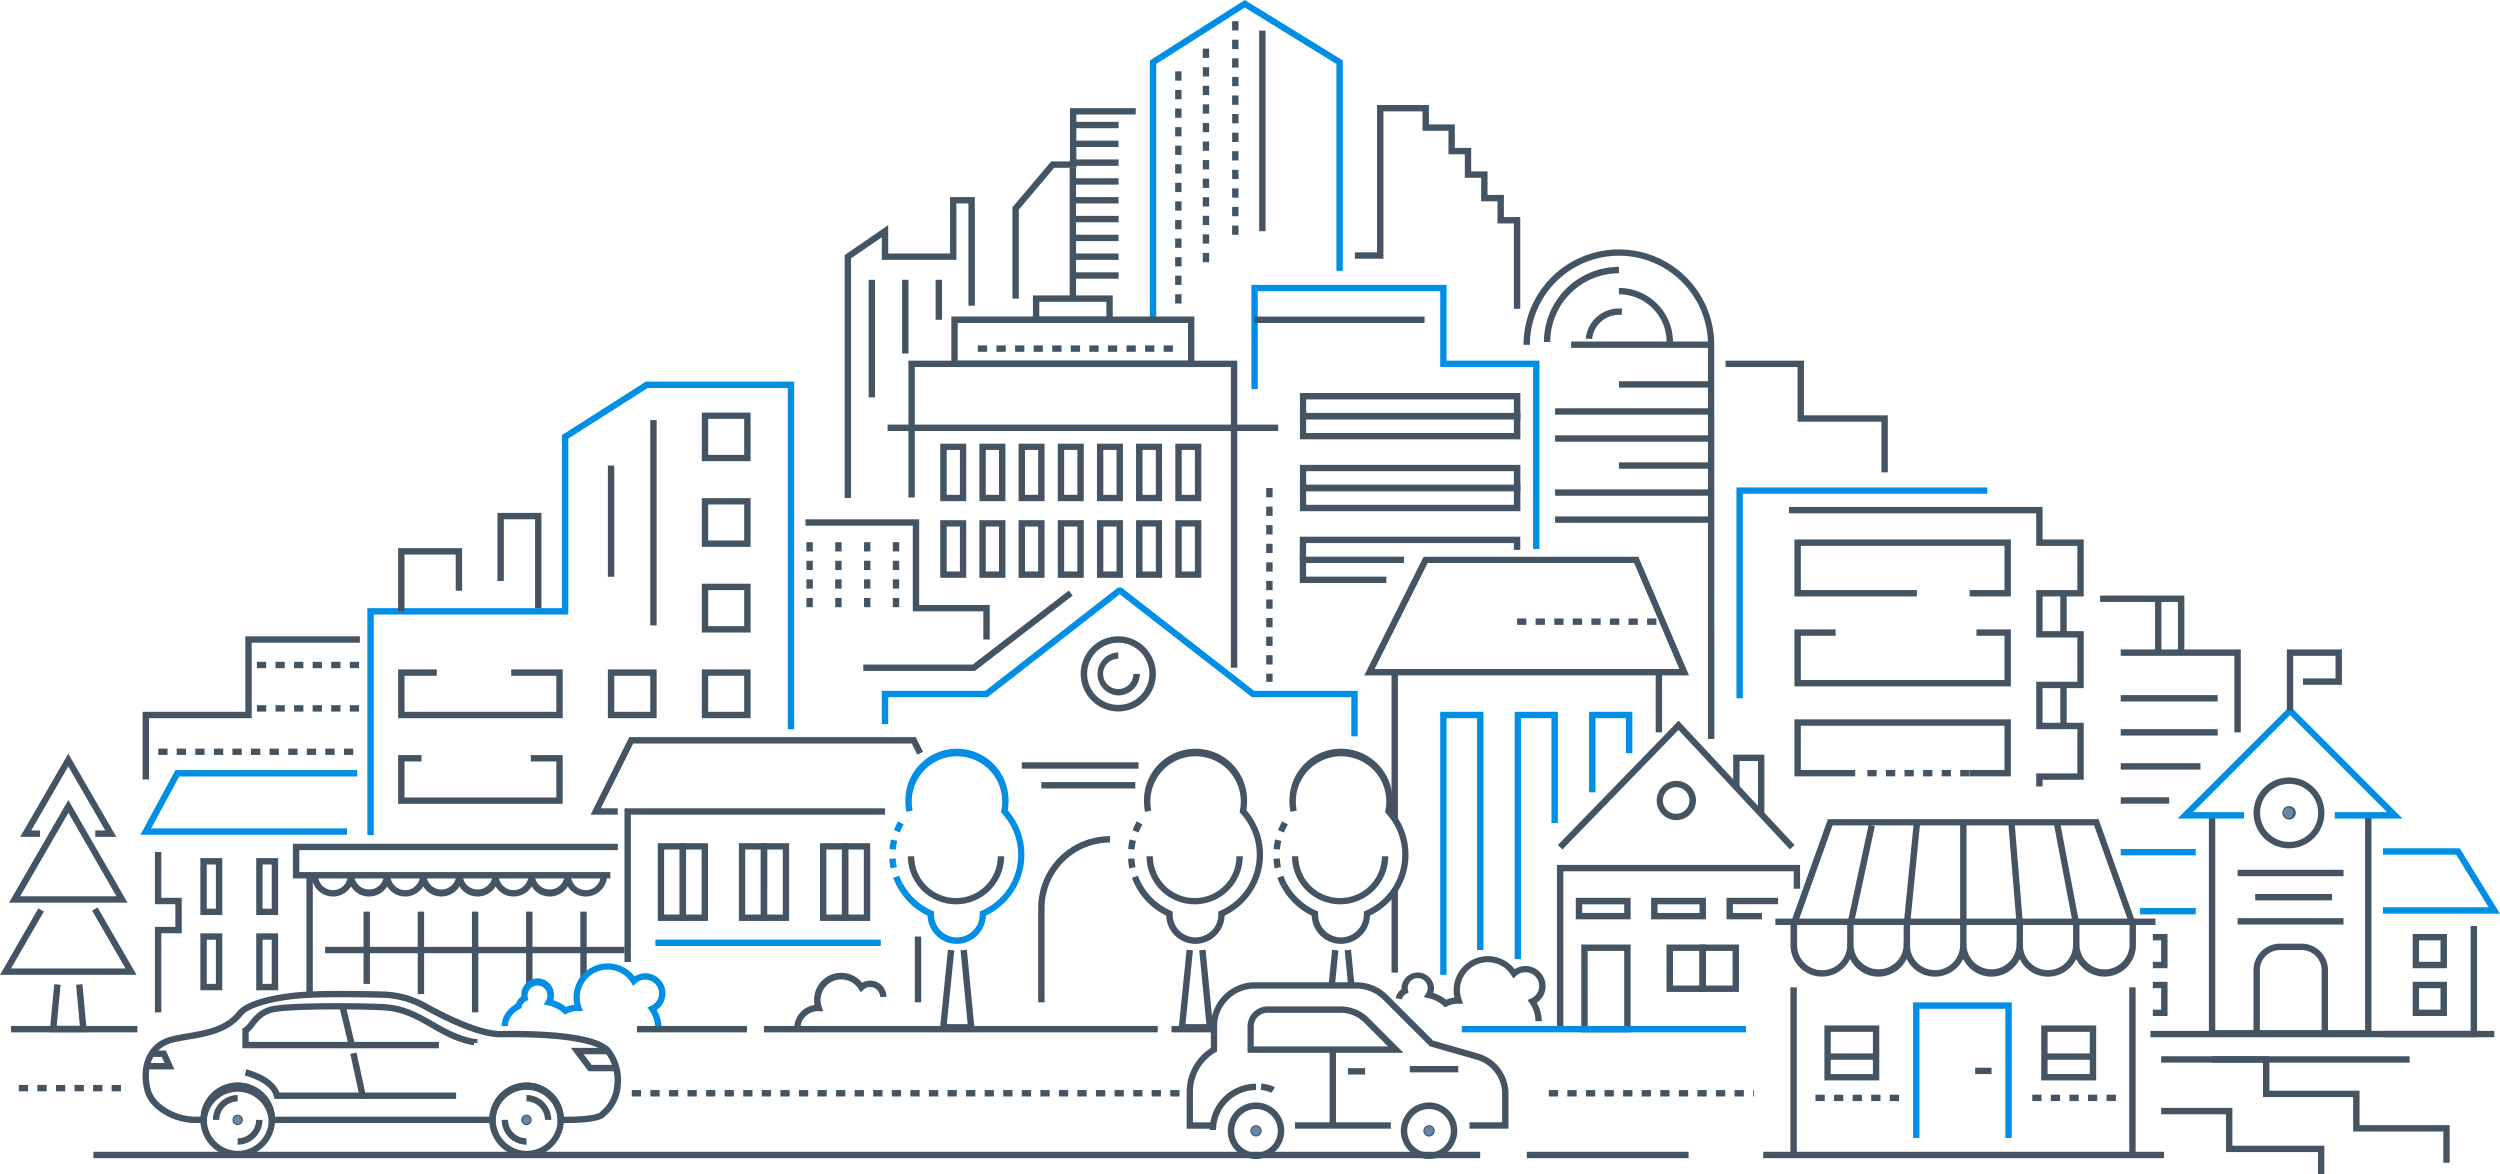 <svg xmlns="http://www.w3.org/2000/svg" viewBox="0 0 884.65 415.42"><defs><style>.cls-1{fill:#008fe5;}.cls-2{fill:#445462;}.cls-3{fill:#6786ac;}</style></defs><title>Asset 1</title><g id="Layer_2" data-name="Layer 2"><g id="Layer_1-2" data-name="Layer 1"><polygon class="cls-1" points="409.15 113.16 406.89 113.16 406.89 21.39 440.46 0 475.16 21.38 475.16 95.82 472.9 95.82 472.9 22.64 440.49 2.67 409.15 22.63 409.15 113.16"/><path class="cls-2" d="M84.11,409.48a13.21,13.21,0,1,1,13.21-13.21A13.22,13.22,0,0,1,84.11,409.48Zm0-24.15a10.95,10.95,0,1,0,11,10.94A11,11,0,0,0,84.11,385.33Z"/><path class="cls-2" d="M186.32,409.48a13.21,13.21,0,1,1,13.21-13.21A13.22,13.22,0,0,1,186.32,409.48Zm0-24.15a10.95,10.95,0,1,0,11,10.94A11,11,0,0,0,186.32,385.33Z"/><path class="cls-2" d="M77.59,396.27H75.33a8.79,8.79,0,0,1,8.78-8.78v2.26A6.53,6.53,0,0,0,77.59,396.27Z"/><path class="cls-2" d="M84.11,405.06V402.8a6.53,6.53,0,0,0,6.52-6.53h2.26A8.79,8.79,0,0,1,84.11,405.06Z"/><path class="cls-2" d="M200.51,397.4h-3.24v-1.13a10.95,10.95,0,0,0-21.89,0v1.13H95.06v-1.13a11,11,0,0,0-21.9,0v1.13H69.53a22.14,22.14,0,0,1-12.42-3.7c-3.31-2.24-5.35-4.95-6.07-8.07-2.16-9.36,1.73-16.95,9.68-18.89,1.8-.44,3.68-.77,5.68-1.11,6.59-1.13,13.41-2.3,17.72-7.81,2.49-3.2,11-5.84,21.81-6.75,7-.6,19.88-.46,29.42-.25A33.59,33.59,0,0,1,150.8,355c6.63,3.67,18.81,9.81,26.28,9.81h.18c15.1-.21,34.08.74,38.81,6.41a18.14,18.14,0,0,1,3.57,13.12,15.31,15.31,0,0,1-5.31,10.47C213.55,395.94,210.59,397.4,200.51,397.4Zm-1-2.26h1c9.41,0,11.56-1.29,11.92-1.59l0-.15.28-.23a13,13,0,0,0,4.63-9.06,15.76,15.76,0,0,0-3.06-11.44c-3.19-3.84-16.69-5.88-37-5.6h-.22c-7.58,0-19.05-5.48-27.37-10.1a31.36,31.36,0,0,0-14.41-3.89c-9.49-.21-22.25-.35-29.18.24-11.49,1-18.54,3.73-20.22,5.89-4.85,6.2-12.43,7.5-19.12,8.65-2,.33-3.8.65-5.52,1.07-6.76,1.66-9.91,8-8,16.19.59,2.55,2.32,4.8,5.14,6.7a19.76,19.76,0,0,0,11.15,3.32H71a13.21,13.21,0,0,1,26.32,0h75.89a13.21,13.21,0,0,1,26.32,0Z"/><path class="cls-3" d="M84.11,394.65a1.63,1.63,0,1,0,1.63,1.62A1.63,1.63,0,0,0,84.11,394.65Z"/><path class="cls-2" d="M84.11,398.11a1.84,1.84,0,1,1,1.83-1.84A1.84,1.84,0,0,1,84.11,398.11Zm0-3.26a1.43,1.43,0,1,0,1.42,1.42A1.43,1.43,0,0,0,84.11,394.85Z"/><path class="cls-2" d="M195.08,396.27h-2.26a6.53,6.53,0,0,0-6.52-6.52v-2.26A8.79,8.79,0,0,1,195.08,396.27Z"/><path class="cls-2" d="M186.3,405.06a8.79,8.79,0,0,1-8.78-8.79h2.26a6.53,6.53,0,0,0,6.52,6.53Z"/><path class="cls-3" d="M184.67,396.27a1.63,1.63,0,1,0,1.63-1.62A1.63,1.63,0,0,0,184.67,396.27Z"/><path class="cls-2" d="M186.3,398.11a1.84,1.84,0,1,1,1.83-1.84A1.84,1.84,0,0,1,186.3,398.11Zm0-3.26a1.43,1.43,0,1,0,1.42,1.42A1.43,1.43,0,0,0,186.3,394.85Z"/><path class="cls-2" d="M128.33,388.87H97.15l-.21-.86c-1.28-5.29-10.22-7.38-10.32-7.41l.51-2.2c.4.09,9.53,2.24,11.75,8.21h29.45Z"/><polygon class="cls-2" points="161.4 388.87 127.41 388.87 123.96 372.94 126.17 372.46 129.24 386.61 161.4 386.61 161.4 388.87"/><polygon class="cls-2" points="217.65 379.07 208.24 379.07 202 370.81 215.2 370.81 215.2 373.07 206.54 373.07 209.36 376.81 217.65 376.81 217.65 379.07"/><polygon class="cls-2" points="61.72 378.41 51.94 378.41 51.94 376.15 58.21 376.15 57.23 374 53.71 374 53.71 371.74 58.69 371.74 61.72 378.41"/><rect class="cls-2" x="121.68" y="356.35" width="2.26" height="12.92" transform="translate(-81.18 38.62) rotate(-13.48)"/><path class="cls-2" d="M155.32,370.93H85.75V364l.55-.33a8.52,8.52,0,0,0,2-2.08c1.47-1.87,3.5-4.44,7.61-5.46,6.08-1.51,32.26-1.25,40-.83,7.24.41,12.4,3.36,17.86,6.48,1.17.67,2.39,1.36,3.62,2,6.31,3.41,10.51,3.82,10.55,3.82l1,.09v1.35h-1.16l-.07.81c-.18,0-4.66-.43-11.42-4.08-1.26-.68-2.49-1.38-3.67-2.06-5.22-3-10.15-5.81-16.87-6.18-8.58-.48-33.79-.61-39.28.76-3.37.83-5,2.87-6.39,4.67A12.16,12.16,0,0,1,88,365.26v3.41h67.32Z"/><path class="cls-2" d="M586.12,221.12h-3.28v-2.26h3.28Zm-6.57,0h-3.28v-2.26h3.28Zm-6.57,0h-3.29v-2.26H573Zm-6.57,0h-3.29v-2.26h3.29Zm-6.58,0h-3.28v-2.26h3.28Zm-6.57,0H550v-2.26h3.29Zm-6.57,0H543.4v-2.26h3.29Zm-6.57,0h-3.29v-2.26h3.29Z"/><rect class="cls-2" x="270.33" y="363.05" width="139.35" height="2.26"/><rect class="cls-2" x="585.88" y="237.89" width="2.26" height="21.27"/><rect class="cls-2" x="492.41" y="237.89" width="2.26" height="52.18"/><polygon class="cls-2" points="437.82 236.28 435.56 236.28 435.56 129.88 323.71 129.88 323.71 176.03 321.45 176.03 321.45 127.62 437.82 127.62 437.82 236.28"/><rect class="cls-2" x="314.08" y="150.25" width="138.22" height="2.26"/><path class="cls-2" d="M597.67,239H482.76l21-42h76Zm-111.25-2.26H594.26l-16-37.52H505.18Z"/><path class="cls-2" d="M744.7,345.58a11.14,11.14,0,0,1-10-6.24,11.12,11.12,0,0,1-20,0,11.12,11.12,0,0,1-20,0,11.12,11.12,0,0,1-20,0,11.12,11.12,0,0,1-20,0,11.12,11.12,0,0,1-21.11-4.88v-7.61l13.22-37H742.6l13.22,37v7.61A11.13,11.13,0,0,1,744.7,345.58Zm-8.86-11.12a8.87,8.87,0,0,0,17.73,0v-7.22L741,292.07H648.48l-12.56,35.17v7.22a8.86,8.86,0,0,0,17.72,0h0c0-.15,0-.31,0-.46s0-.23,0-.27l2.25.16V334a.76.76,0,0,1,0,.15c0,.1,0,.2,0,.28h0a8.87,8.87,0,0,0,17.73,0h0c0-.15,0-.31,0-.46s0-.23,0-.27l2.26.16V334a.76.76,0,0,0,0,.15c0,.1,0,.2,0,.28h0a8.86,8.86,0,0,0,17.72,0h0c0-.14,0-.29,0-.43s0-.26,0-.3l2.25.16V334c0,.06,0,.11,0,.16a2.54,2.54,0,0,0,0,.26h0a8.87,8.87,0,0,0,17.73,0h0c0-.16,0-.31,0-.46s0-.24,0-.27l2.26.16V334a.76.76,0,0,0,0,.15c0,.1,0,.2,0,.27h0a8.86,8.86,0,0,0,17.72,0h0c0-.15,0-.31,0-.46s0-.23,0-.27l2.25.16V334c0,.05,0,.1,0,.15s0,.2,0,.28Z"/><polygon class="cls-2" points="655.9 334.45 653.64 334.45 653.64 327.14 661.24 291.83 663.45 292.31 655.9 327.38 655.9 334.45"/><polygon class="cls-2" points="675.89 334.45 673.63 334.45 673.63 327.14 677.18 291.31 679.43 291.54 675.89 327.31 675.89 334.45"/><rect class="cls-2" x="693.61" y="291.42" width="2.26" height="43.03"/><polygon class="cls-2" points="715.86 334.45 713.6 334.45 713.6 327.3 710.7 292 712.95 291.81 715.86 327.26 715.86 334.45"/><polygon class="cls-2" points="735.84 334.45 733.58 334.45 733.58 327.36 726.83 291.8 729.05 291.37 735.84 327.15 735.84 334.45"/><rect class="cls-2" x="628.23" y="325.05" width="134.52" height="2.26"/><rect class="cls-2" x="753.46" y="349.39" width="2.26" height="59.31"/><rect class="cls-2" x="633.55" y="349.39" width="2.26" height="59.31"/><polygon class="cls-1" points="711.88 402.68 709.62 402.68 709.62 356.97 679.22 356.97 679.22 402.68 676.96 402.68 676.96 354.71 711.88 354.71 711.88 402.68"/><path class="cls-2" d="M665,382.32H645.58V362.87H665Zm-17.19-2.26h14.93V365.13H647.84Z"/><path class="cls-2" d="M672,389.63h-3.28v-2.26H672Zm-6.57,0h-3.29v-2.26h3.29Zm-6.57,0h-3.29v-2.26h3.29Zm-6.58,0H649v-2.26h3.28Zm-6.57,0h-3.28v-2.26h3.28Z"/><path class="cls-2" d="M741.75,382.32H722.3V362.87h19.45Zm-17.19-2.26h14.93V365.13H724.56Z"/><path class="cls-2" d="M748.71,389.63h-3.29v-2.26h3.29Zm-6.58,0h-3.28v-2.26h3.28Zm-6.57,0h-3.28v-2.26h3.28Zm-6.57,0H725.7v-2.26H729Zm-6.57,0h-3.29v-2.26h3.29Z"/><rect class="cls-2" x="698.93" y="377.81" width="5.8" height="2.26"/><rect class="cls-2" x="646.71" y="372.76" width="17.19" height="2.26"/><rect class="cls-2" x="723.43" y="372.76" width="17.19" height="2.26"/><rect class="cls-2" x="623.93" y="407.57" width="141.83" height="2.26"/><path class="cls-2" d="M450.32,241.27h-2.26v-2.86h2.26Zm0-6.14h-2.26v-3.29h2.26Zm0-6.57h-2.26v-3.29h2.26Zm0-6.58h-2.26V218.7h2.26Zm0-6.57h-2.26v-3.29h2.26Zm0-6.57h-2.26v-3.29h2.26Zm0-6.57h-2.26V199h2.26Zm0-6.58h-2.26v-3.28h2.26Zm0-6.57h-2.26v-3.29h2.26Zm0-6.57h-2.26v-3.29h2.26Zm0-6.58h-2.26v-3.28h2.26Z"/><rect class="cls-2" x="540.28" y="407.57" width="57.24" height="2.26"/><rect class="cls-2" x="33.05" y="407.57" width="490.74" height="2.26"/><rect class="cls-2" x="3.91" y="363.05" width="44.72" height="2.26"/><path class="cls-2" d="M421,388h-.32v-2.26H421Zm-3.61,0h-3.29v-2.26h3.29Zm-6.57,0h-3.29v-2.26h3.29Zm-6.58,0H401v-2.26h3.28Zm-6.57,0h-3.28v-2.26h3.28Zm-6.57,0h-3.29v-2.26h3.29Zm-6.57,0h-3.29v-2.26h3.29ZM378,388h-3.28v-2.26H378Zm-6.57,0h-3.28v-2.26h3.28Zm-6.57,0h-3.29v-2.26h3.29Zm-6.57,0H355v-2.26h3.29Zm-6.58,0h-3.28v-2.26h3.28Zm-6.57,0h-3.29v-2.26h3.29Zm-6.57,0h-3.29v-2.26h3.29ZM332,388H328.7v-2.26H332Zm-6.58,0h-3.28v-2.26h3.28Zm-6.57,0h-3.29v-2.26h3.29Zm-6.57,0H309v-2.26h3.29Zm-6.57,0h-3.29v-2.26h3.29Zm-6.58,0h-3.28v-2.26h3.28Zm-6.57,0h-3.29v-2.26h3.29ZM286,388h-3.29v-2.26H286Zm-6.57,0h-3.29v-2.26h3.29Zm-6.58,0h-3.28v-2.26h3.28Zm-6.57,0H263v-2.26h3.29Zm-6.57,0H256.4v-2.26h3.29Zm-6.58,0h-3.28v-2.26h3.28Zm-6.57,0h-3.28v-2.26h3.28ZM240,388h-3.29v-2.26H240Zm-6.57,0h-3.29v-2.26h3.29Zm-6.58,0h-3.28v-2.26h3.28Z"/><polygon class="cls-2" points="866.84 411.45 864.59 411.45 864.59 400.4 832.69 400.4 832.69 388.21 800.79 388.21 800.79 376.02 764.75 376.02 764.75 373.76 803.05 373.76 803.05 385.95 834.95 385.95 834.95 398.14 866.84 398.14 866.84 411.45"/><path class="cls-2" d="M620.64,388h-.28v-2.26h.28Zm-3.57,0h-3.28v-2.26h3.28Zm-6.57,0h-3.29v-2.26h3.29Zm-6.57,0h-3.29v-2.26h3.29Zm-6.57,0h-3.29v-2.26h3.29Zm-6.58,0H587.5v-2.26h3.28Zm-6.57,0h-3.29v-2.26h3.29Zm-6.57,0h-3.29v-2.26h3.29Zm-6.57,0h-3.29v-2.26h3.29Zm-6.58,0h-3.28v-2.26h3.28Zm-6.57,0h-3.29v-2.26h3.29Zm-6.57,0h-3.29v-2.26h3.29Z"/><path class="cls-2" d="M42.8,386.17H39.51v-2.26H42.8Zm-6.57,0H32.94v-2.26h3.29Zm-6.57,0H26.37v-2.26h3.29Zm-6.58,0H19.8v-2.26h3.28Zm-6.57,0H13.22v-2.26h3.29Zm-6.57,0H6.65v-2.26H9.94Z"/><polygon class="cls-1" points="132.25 295.53 129.99 295.53 129.99 215.19 198.84 215.19 198.84 153.96 228.53 135.04 281.03 135.04 281.03 258.06 278.77 258.06 278.77 137.3 229.19 137.3 201.1 155.2 201.1 217.45 132.25 217.45 132.25 295.53"/><path class="cls-2" d="M265.6,163.21H248.34V146H265.6Zm-15-2.26h12.74V148.21H250.6Z"/><path class="cls-2" d="M265.6,193.52H248.34V176.26H265.6Zm-15-2.26h12.74V178.52H250.6Z"/><path class="cls-2" d="M265.6,223.83H248.34V206.57H265.6Zm-15-2.26h12.74V208.83H250.6Z"/><path class="cls-2" d="M265.6,254.14H248.34V236.88H265.6Zm-15-2.26h12.74V239.14H250.6Z"/><path class="cls-2" d="M232.36,254.14H215.1V236.88h17.26Zm-15-2.26H230.1V239.14H217.36Z"/><polygon class="cls-2" points="199.12 254.14 140.88 254.14 140.88 236.88 154.56 236.88 154.56 239.14 143.14 239.14 143.14 251.88 196.86 251.88 196.86 239.14 180.9 239.14 180.9 236.88 199.12 236.88 199.12 254.14"/><polygon class="cls-2" points="199.12 284.45 140.88 284.45 140.88 267.19 149.15 267.19 149.15 269.45 143.14 269.45 143.14 282.19 196.86 282.19 196.86 269.45 187.83 269.45 187.83 267.19 199.12 267.19 199.12 284.45"/><polygon class="cls-2" points="722.79 278.29 720.53 278.29 720.53 273.67 735.09 273.67 735.09 258.02 720.53 258.02 720.53 241.24 735.09 241.24 735.09 225.59 720.53 225.59 720.53 208.81 735.09 208.81 735.09 193.16 720.53 193.16 720.53 181.65 633.06 181.65 633.06 179.39 722.79 179.39 722.79 190.9 737.35 190.9 737.35 211.07 722.79 211.07 722.79 223.33 737.35 223.33 737.35 243.5 722.79 243.5 722.79 255.76 737.35 255.76 737.35 275.93 722.79 275.93 722.79 278.29"/><polygon class="cls-1" points="616.72 247.1 614.46 247.1 614.46 172.48 703.22 172.48 703.22 174.74 616.72 174.74 616.72 247.1"/><rect class="cls-2" x="729.06" y="209.94" width="2.26" height="14.52"/><rect class="cls-2" x="729.06" y="241.76" width="2.26" height="14.52"/><polygon class="cls-2" points="711.56 211.06 696.98 211.06 696.98 208.8 709.3 208.8 709.3 193.15 637.24 193.15 637.24 208.8 678.3 208.8 678.3 211.06 634.98 211.06 634.98 190.89 711.56 190.89 711.56 211.06"/><polygon class="cls-2" points="711.56 242.89 634.98 242.89 634.98 222.72 649.55 222.72 649.55 224.98 637.24 224.98 637.24 240.63 709.3 240.63 709.3 224.98 699.4 224.98 699.4 222.72 711.56 222.72 711.56 242.89"/><polygon class="cls-2" points="711.56 274.72 696.98 274.72 696.98 272.46 709.3 272.46 709.3 256.81 637.24 256.81 637.24 272.46 656.49 272.46 656.49 274.72 634.98 274.72 634.98 254.55 711.56 254.55 711.56 274.72"/><path class="cls-2" d="M696.94,274.72h-3.29v-2.26h3.29Zm-6.58,0h-3.28v-2.26h3.28Zm-6.57,0h-3.28v-2.26h3.28Zm-6.57,0h-3.29v-2.26h3.29Zm-6.57,0h-3.29v-2.26h3.29Zm-6.58,0h-3.28v-2.26h3.28Z"/><rect class="cls-2" x="445.57" y="10.83" width="2.26" height="70.99"/><path class="cls-2" d="M418.1,107.41h-2.26v-3.29h2.26Zm0-6.58h-2.26V97.55h2.26Zm0-6.57h-2.26V91h2.26Zm0-6.57h-2.26V84.4h2.26Zm0-6.57h-2.26V77.83h2.26Zm0-6.58h-2.26V71.26h2.26Zm0-6.57h-2.26V64.68h2.26Zm0-6.57h-2.26V58.11h2.26Zm0-6.58h-2.26V51.54h2.26Zm0-6.57h-2.26V45h2.26Zm0-6.57h-2.26V38.39h2.26Zm0-6.57h-2.26V31.82h2.26Zm0-6.58h-2.26V25.25h2.26Z"/><path class="cls-2" d="M427.87,92.79h-2.26V89.5h2.26Zm0-6.57h-2.26V82.93h2.26Zm0-6.57h-2.26V76.36h2.26Zm0-6.58h-2.26V69.79h2.26Zm0-6.57h-2.26V63.21h2.26Zm0-6.57h-2.26V56.64h2.26Zm0-6.57h-2.26V50.07h2.26Zm0-6.58h-2.26V43.5h2.26Zm0-6.57h-2.26V36.92h2.26Zm0-6.57h-2.26V30.35h2.26Zm0-6.58h-2.26V23.78h2.26Zm0-6.57h-2.26V17.21h2.26Z"/><path class="cls-2" d="M438.27,83.08H436V79.8h2.26Zm0-6.57H436V73.23h2.26Zm0-6.57H436V66.65h2.26Zm0-6.57H436V60.08h2.26Zm0-6.58H436V53.51h2.26Zm0-6.57H436V46.94h2.26Zm0-6.57H436V40.36h2.26Zm0-6.57H436V33.79h2.26Zm0-6.58H436V27.22h2.26Zm0-6.57H436V20.65h2.26Zm0-6.57H436V14.07h2.26Zm0-6.57H436V7.5h2.26Z"/><polygon class="cls-2" points="360.52 105.67 358.26 105.67 358.26 73.36 371.97 57.12 378.62 57.12 378.62 38.26 401.89 38.26 401.89 40.52 380.88 40.52 380.88 59.38 373.02 59.38 360.52 74.19 360.52 105.67"/><polygon class="cls-2" points="537.96 109.27 535.7 109.27 535.7 79.07 529.91 79.07 529.91 71.23 524.12 71.23 524.12 62.91 518.34 62.91 518.34 54.59 512.55 54.59 512.55 46.27 503.38 46.27 503.38 39.41 489.54 39.41 489.54 91.55 479.43 91.55 479.43 89.29 487.28 89.29 487.28 37.15 505.64 37.15 505.64 44.02 514.8 44.02 514.8 52.34 520.59 52.34 520.59 60.65 526.38 60.65 526.38 68.97 532.17 68.97 532.17 76.81 537.96 76.81 537.96 109.27"/><polygon class="cls-1" points="544.75 194.27 542.5 194.27 542.5 129.88 509.63 129.88 509.63 103.05 445.08 103.05 445.08 137.7 442.82 137.7 442.82 100.8 511.89 100.8 511.89 127.62 544.75 127.62 544.75 194.27"/><path class="cls-2" d="M538,148.39h-78v-9.33h78Zm-75.78-2.26H535.7v-4.81H462.18Z"/><path class="cls-2" d="M538,155.47h-78v-9.34h78Zm-75.78-2.26H535.7v-4.82H462.18Z"/><path class="cls-2" d="M538,173.82h-78v-9.33h78Zm-75.78-2.26H535.7v-4.81H462.18Z"/><path class="cls-2" d="M538,180.89h-78v-9.33h78Zm-75.78-2.26H535.7v-4.81H462.18Z"/><polygon class="cls-2" points="462.18 198.11 459.93 198.11 459.93 189.91 537.96 189.91 537.96 194.58 535.7 194.58 535.7 192.17 462.18 192.17 462.18 198.11"/><polygon class="cls-2" points="490.59 206.31 459.93 206.31 459.93 196.98 496.83 196.98 496.83 199.24 462.18 199.24 462.18 204.05 490.59 204.05 490.59 206.31"/><rect class="cls-2" x="443.95" y="112.03" width="60.15" height="2.26"/><path class="cls-2" d="M422.64,129.88h-86V112h86Zm-83.75-2.26h81.49V114.29H338.89Z"/><rect class="cls-2" x="378.51" y="59.22" width="2.26" height="46.45"/><path class="cls-2" d="M393.76,114.29H365.51v-9.75h28.25Zm-26-2.26H391.5V106.8H367.77Z"/><rect class="cls-2" x="380.75" y="43.11" width="15.07" height="2.26"/><rect class="cls-2" x="380.75" y="49.77" width="15.07" height="2.26"/><rect class="cls-2" x="380.75" y="56.42" width="15.07" height="2.26"/><rect class="cls-2" x="380.75" y="63.08" width="15.07" height="2.26"/><rect class="cls-2" x="380.75" y="69.74" width="15.07" height="2.26"/><rect class="cls-2" x="380.75" y="76.39" width="15.07" height="2.26"/><rect class="cls-2" x="380.75" y="83.05" width="15.07" height="2.26"/><rect class="cls-2" x="380.75" y="89.7" width="15.07" height="2.26"/><rect class="cls-2" x="380.75" y="96.36" width="15.07" height="2.26"/><path class="cls-2" d="M415.05,124.48h-3.28v-2.26h3.28Zm-6.57,0h-3.29v-2.26h3.29Zm-6.57,0h-3.29v-2.26h3.29Zm-6.58,0h-3.28v-2.26h3.28Zm-6.57,0h-3.28v-2.26h3.28Zm-6.57,0H378.9v-2.26h3.29Zm-6.57,0h-3.29v-2.26h3.29Zm-6.58,0h-3.28v-2.26H369Zm-6.57,0h-3.28v-2.26h3.28Zm-6.57,0h-3.29v-2.26h3.29Zm-6.57,0H346v-2.26h3.29Z"/><path class="cls-2" d="M341.9,177.35h-9.19V157h9.19ZM335,175.09h4.67V159.21H335Z"/><path class="cls-2" d="M355.77,177.35h-9.2V157h9.2Zm-6.94-2.26h4.68V159.21h-4.68Z"/><path class="cls-2" d="M369.63,177.35h-9.19V157h9.19Zm-6.93-2.26h4.67V159.21H362.7Z"/><path class="cls-2" d="M383.5,177.35h-9.19V157h9.19Zm-6.94-2.26h4.68V159.21h-4.68Z"/><path class="cls-2" d="M397.36,177.35h-9.19V157h9.19Zm-6.93-2.26h4.67V159.21h-4.67Z"/><path class="cls-2" d="M411.23,177.35H402V157h9.19Zm-6.93-2.26H409V159.21H404.3Z"/><path class="cls-2" d="M425.09,177.35H415.9V157h9.19Zm-6.93-2.26h4.67V159.21h-4.67Z"/><path class="cls-2" d="M341.9,204.47h-9.19v-20.4h9.19ZM335,202.21h4.67V186.33H335Z"/><path class="cls-2" d="M355.77,204.47h-9.2v-20.4h9.2Zm-6.94-2.26h4.68V186.33h-4.68Z"/><path class="cls-2" d="M369.63,204.47h-9.19v-20.4h9.19Zm-6.93-2.26h4.67V186.33H362.7Z"/><path class="cls-2" d="M383.5,204.47h-9.19v-20.4h9.19Zm-6.94-2.26h4.68V186.33h-4.68Z"/><path class="cls-2" d="M397.36,204.47h-9.19v-20.4h9.19Zm-6.93-2.26h4.67V186.33h-4.67Z"/><path class="cls-2" d="M411.23,204.47H402v-20.4h9.19Zm-6.93-2.26H409V186.33H404.3Z"/><path class="cls-2" d="M425.09,204.47H415.9v-20.4h9.19Zm-6.93-2.26h4.67V186.33h-4.67Z"/><polygon class="cls-1" points="480.43 260.57 478.17 260.57 478.17 246.7 443 246.7 396.23 210.29 349.47 246.7 314.3 246.7 314.3 256.25 312.04 256.25 312.04 244.44 348.69 244.44 395.62 207.9 396.85 207.9 443.77 244.44 480.43 244.44 480.43 260.57"/><path class="cls-2" d="M395.71,251.76a13.3,13.3,0,1,1,13.3-13.3A13.3,13.3,0,0,1,395.71,251.76Zm0-24.33a11,11,0,1,0,11,11A11,11,0,0,0,395.71,227.43Z"/><path class="cls-2" d="M395.71,246.08a7.62,7.62,0,0,1,0-15.23v2.26a5.36,5.36,0,1,0,5.36,5.35h2.26A7.63,7.63,0,0,1,395.71,246.08Z"/><polygon class="cls-2" points="344.97 237.41 305.48 237.41 305.48 235.15 344.2 235.15 378.21 208.97 379.59 210.76 344.97 237.41"/><polygon class="cls-2" points="350.22 226.3 347.96 226.3 347.96 216.33 323 216.33 323 186.02 285.03 186.02 285.03 183.76 325.26 183.76 325.26 214.07 350.22 214.07 350.22 226.3"/><path class="cls-2" d="M318.19,214.86h-2.26v-3.28h2.26Zm0-6.57h-2.26V205h2.26Zm0-6.57h-2.26v-3.29h2.26Zm0-6.58h-2.26v-3.28h2.26Z"/><path class="cls-2" d="M308,214.86h-2.26v-3.28H308Zm0-6.57h-2.26V205H308Zm0-6.57h-2.26v-3.29H308Zm0-6.58h-2.26v-3.28H308Z"/><path class="cls-2" d="M297.81,214.86h-2.26v-3.28h2.26Zm0-6.57h-2.26V205h2.26Zm0-6.57h-2.26v-3.29h2.26Zm0-6.58h-2.26v-3.28h2.26Z"/><path class="cls-2" d="M287.62,214.86h-2.26v-3.28h2.26Zm0-6.57h-2.26V205h2.26Zm0-6.57h-2.26v-3.29h2.26Zm0-6.58h-2.26v-3.28h2.26Z"/><path class="cls-2" d="M606.63,261.48h-2.25V122a31.49,31.49,0,0,0-63,0h-2.26a33.74,33.74,0,0,1,67.48,0Z"/><path class="cls-2" d="M548.58,121h-2.25a26.59,26.59,0,0,1,26.56-26.56v2.26A24.33,24.33,0,0,0,548.58,121Z"/><path class="cls-2" d="M592,121h-2.26a16.87,16.87,0,0,0-16.86-16.85v-2.26A19.14,19.14,0,0,1,592,121Z"/><path class="cls-2" d="M563.39,120l-2.25-.22A11.82,11.82,0,0,1,574,109.2l-.21,2.25A9.56,9.56,0,0,0,563.39,120Z"/><rect class="cls-2" x="555.96" y="120.85" width="49.54" height="2.26"/><rect class="cls-2" x="572.89" y="134.9" width="32.61" height="2.26"/><rect class="cls-2" x="550.28" y="144.47" width="55.23" height="2.26"/><rect class="cls-2" x="550.28" y="154.04" width="55.23" height="2.26"/><rect class="cls-2" x="572.89" y="163.61" width="32.61" height="2.26"/><rect class="cls-2" x="550.28" y="173.17" width="55.23" height="2.26"/><rect class="cls-2" x="550.28" y="182.74" width="55.23" height="2.26"/><polygon class="cls-2" points="668.02 167.15 665.76 167.15 665.76 149.23 636.09 149.23 636.09 129.88 610.6 129.88 610.6 127.62 638.35 127.62 638.35 146.97 668.02 146.97 668.02 167.15"/><polygon class="cls-2" points="301.15 176.22 298.89 176.22 298.89 90.24 314.3 79.67 314.3 89.7 336.18 89.7 336.18 69.74 344.95 69.74 344.95 108.16 342.69 108.16 342.69 72 338.43 72 338.43 91.96 312.04 91.96 312.04 83.96 301.15 91.43 301.15 176.22"/><rect class="cls-2" x="307.37" y="99.01" width="2.26" height="41.6"/><rect class="cls-2" x="319.22" y="99.01" width="2.26" height="26.1"/><rect class="cls-2" x="331.08" y="99.01" width="2.26" height="14.14"/><rect class="cls-2" x="230.1" y="148.65" width="2.26" height="72.66"/><rect class="cls-2" x="215.1" y="164.74" width="2.26" height="39.36"/><polygon class="cls-2" points="191.6 215.2 189.34 215.2 189.34 183.75 178.29 183.75 178.29 205.59 176.03 205.59 176.03 181.49 191.6 181.49 191.6 215.2"/><polygon class="cls-2" points="143.14 216.32 140.88 216.32 140.88 193.97 163.52 193.97 163.52 209.03 161.26 209.03 161.26 196.23 143.14 196.23 143.14 216.32"/><polygon class="cls-2" points="218.58 288.28 208.99 288.28 222.65 260.85 324.04 260.85 326.62 266.04 324.6 267.04 322.64 263.11 224.05 263.11 212.63 286.02 218.58 286.02 218.58 288.28"/><path class="cls-2" d="M242.76,325.87h-10V298.38h10ZM235,323.61h5.5v-23H235Z"/><path class="cls-2" d="M250.53,325.87h-10V298.38h10Zm-7.77-2.26h5.51v-23h-5.51Z"/><path class="cls-2" d="M271.46,325.87h-10V298.38h10Zm-7.76-2.26h5.5v-23h-5.5Z"/><path class="cls-2" d="M279.23,325.87h-10V298.38h10Zm-7.77-2.26H277v-23h-5.51Z"/><path class="cls-2" d="M300.17,325.87h-10V298.38h10Zm-7.77-2.26h5.51v-23H292.4Z"/><path class="cls-2" d="M307.93,325.87h-10V298.38h10Zm-7.76-2.26h5.5v-23h-5.5Z"/><rect class="cls-1" x="231.93" y="332.49" width="79.73" height="2.26"/><polygon class="cls-2" points="223.24 340.41 220.98 340.41 220.98 286.02 313.17 286.02 313.17 288.28 223.24 288.28 223.24 340.41"/><rect class="cls-2" x="323.72" y="331.4" width="2.26" height="23.28"/><path class="cls-2" d="M474.48,334a10.36,10.36,0,0,1-10.34-10,24.09,24.09,0,0,1-10.8-10.4l2-1.06a21.72,21.72,0,0,0,10.4,9.7l.7.31,0,.77a1,1,0,0,1,0,.17v.13a8.08,8.08,0,1,0,16.16,0s0-.09,0-.13,0-.11,0-.17l0-.77.7-.31a21.62,21.62,0,0,0,7.2-34.41l-.39-.43.12-.56a16.51,16.51,0,0,0,.32-3.22,16,16,0,1,0-32,0,16.51,16.51,0,0,0,.32,3.22l-2.21.45a18.06,18.06,0,0,1-.37-3.67,18.25,18.25,0,1,1,36.49,0,19.1,19.1,0,0,1-.26,3.11A23.89,23.89,0,0,1,484.81,324,10.36,10.36,0,0,1,474.48,334Z"/><path class="cls-2" d="M453.34,313.64a25.44,25.44,0,0,1-1.34-3l2.13-.77a20.79,20.79,0,0,0,1.21,2.73Zm-2.27-6.33a24.43,24.43,0,0,1-.45-3.42l2.26-.13a21.23,21.23,0,0,0,.4,3.09Zm1.85-6.67-2.25-.2a24.31,24.31,0,0,1,.54-3.4l2.2.51A21.37,21.37,0,0,0,452.92,300.64Zm1.42-6.06-2.1-.83a24,24,0,0,1,1.49-3.11l2,1.12A21.44,21.44,0,0,0,454.34,294.58Z"/><rect class="cls-2" x="476.42" y="336.15" width="2.26" height="12.59" transform="translate(-30.77 47.6) rotate(-5.53)"/><rect class="cls-2" x="465.55" y="341.32" width="12.59" height="2.26" transform="translate(83.87 777.63) rotate(-84.25)"/><path class="cls-2" d="M474.17,320a17.07,17.07,0,0,1-17-17h2.26a14.78,14.78,0,1,0,29.56,0h2.26A17.06,17.06,0,0,1,474.17,320Z"/><path class="cls-2" d="M423,334a10.36,10.36,0,0,1-10.34-10,24.14,24.14,0,0,1-10.8-10.4l2-1.06a21.72,21.72,0,0,0,10.4,9.7l.7.31,0,.77a.91.91,0,0,1,0,.17v.13a8.08,8.08,0,0,0,16.16,0c0-.05,0-.09,0-.13s0-.11,0-.17l0-.77.7-.31a21.62,21.62,0,0,0,7.2-34.41l-.39-.43.12-.56a15.84,15.84,0,0,0,.32-3.22,16,16,0,1,0-32,0,16.51,16.51,0,0,0,.32,3.22l-2.21.45a18.06,18.06,0,0,1-.37-3.67,18.25,18.25,0,1,1,36.49,0,18,18,0,0,1-.26,3.11A23.89,23.89,0,0,1,433.35,324,10.36,10.36,0,0,1,423,334Z"/><path class="cls-2" d="M401.88,313.64a25.44,25.44,0,0,1-1.34-3l2.13-.77a20.79,20.79,0,0,0,1.21,2.73Zm-2.27-6.33a24.43,24.43,0,0,1-.45-3.42l2.26-.13a22.7,22.7,0,0,0,.4,3.09Zm1.85-6.67-2.25-.2a24.31,24.31,0,0,1,.54-3.4l2.2.51A22.85,22.85,0,0,0,401.46,300.64Zm1.42-6.06-2.1-.83a24,24,0,0,1,1.49-3.11l2,1.12A21.44,21.44,0,0,0,402.88,294.58Z"/><polygon class="cls-2" points="429.37 364.67 417.01 364.67 419.89 336.07 422.14 336.3 419.51 362.4 426.88 362.4 424.36 336.29 426.61 336.07 429.37 364.67"/><path class="cls-2" d="M422.71,320a17.06,17.06,0,0,1-17-17h2.25a14.78,14.78,0,0,0,29.56,0h2.26A17.06,17.06,0,0,1,422.71,320Z"/><path class="cls-1" d="M338.55,334a10.36,10.36,0,0,1-10.33-10,24,24,0,0,1-10.8-10.4l2-1.06a21.75,21.75,0,0,0,10.41,9.7l.7.31,0,.77c0,.06,0,.11,0,.17s0,.08,0,.13a8.08,8.08,0,0,0,16.16,0v-.13a.91.91,0,0,1,0-.17l0-.77.7-.31a21.62,21.62,0,0,0,7.2-34.41l-.39-.43.12-.56a16.51,16.51,0,0,0,.32-3.22,16,16,0,1,0-32,0,15.77,15.77,0,0,0,.32,3.22l-2.21.45a18.06,18.06,0,0,1-.37-3.67,18.25,18.25,0,1,1,36.49,0,19.1,19.1,0,0,1-.26,3.11A23.9,23.9,0,0,1,348.88,324,10.35,10.35,0,0,1,338.55,334Z"/><path class="cls-1" d="M317.42,313.64a22.57,22.57,0,0,1-1.34-3l2.12-.77a22.2,22.2,0,0,0,1.21,2.73Zm-2.27-6.33a24.43,24.43,0,0,1-.45-3.42l2.26-.13a21.23,21.23,0,0,0,.4,3.09Zm1.85-6.67-2.25-.2a22.92,22.92,0,0,1,.54-3.4l2.2.51A21.37,21.37,0,0,0,317,300.64Zm1.42-6.06-2.11-.83a24,24,0,0,1,1.49-3.11l2,1.12A20.24,20.24,0,0,0,318.42,294.58Z"/><polygon class="cls-2" points="344.91 364.67 332.55 364.67 335.43 336.07 337.68 336.3 335.04 362.4 342.42 362.4 339.89 336.29 342.14 336.07 344.91 364.67"/><path class="cls-2" d="M338.25,320a17.06,17.06,0,0,1-17-17h2.26a14.78,14.78,0,1,0,29.56,0h2.26A17.06,17.06,0,0,1,338.25,320Z"/><path class="cls-2" d="M369.63,354.68h-2.26v-33.4a25.42,25.42,0,0,1,25.4-25.4v2.26a23.17,23.17,0,0,0-23.14,23.14Z"/><rect class="cls-2" x="361.57" y="269.74" width="41.31" height="2.26"/><rect class="cls-2" x="368.5" y="276.75" width="33.25" height="2.26"/><path class="cls-2" d="M283.22,364H281a8.49,8.49,0,0,1,7.23-8.38,9.31,9.31,0,0,1-.16-1.74,9.58,9.58,0,0,1,17-6.12,5.73,5.73,0,0,1,8.6,5h-2.26a3.47,3.47,0,0,0-5.83-2.56l-1,.91-.72-1.13a7.32,7.32,0,0,0-13.5,3.93,7.19,7.19,0,0,0,.42,2.41l.54,1.55-1.64-.05h-.14A6.22,6.22,0,0,0,283.22,364Z"/><rect class="cls-2" x="414.54" y="363.05" width="15.07" height="2.26"/><polygon class="cls-2" points="552.89 300.59 551.27 299.01 593.98 255.03 635.02 299.03 633.37 300.57 593.95 258.3 552.89 300.59"/><polygon class="cls-2" points="553.21 363.54 550.95 363.54 550.95 306.05 636.98 306.05 636.98 314.48 634.72 314.48 634.72 308.31 553.21 308.31 553.21 363.54"/><path class="cls-2" d="M577,365.31H559.55V334.23H577Zm-15.18-2.26h12.92V336.49H561.81Z"/><path class="cls-2" d="M577,325.32H557.61V317.7H577Zm-17.12-2.26h14.86V320H559.87Z"/><path class="cls-2" d="M603.66,325.32H584.27V317.7h19.39Zm-17.13-2.26H601.4V320H586.53Z"/><polygon class="cls-2" points="623.49 325.32 610.94 325.32 610.94 317.7 629.19 317.7 629.19 319.96 613.2 319.96 613.2 323.06 623.49 323.06 623.49 325.32"/><path class="cls-2" d="M593.14,290.21a6.95,6.95,0,1,1,7-6.95A7,7,0,0,1,593.14,290.21Zm0-11.65a4.7,4.7,0,1,0,4.69,4.7A4.71,4.71,0,0,0,593.14,278.56Z"/><polygon class="cls-2" points="624.34 288.03 622.08 288.03 622.08 269.3 615.57 269.3 615.57 278.62 613.31 278.62 613.31 267.04 624.34 267.04 624.34 288.03"/><path class="cls-2" d="M603.66,351H589.71V334.23h13.95ZM592,348.73h9.43V336.49H592Z"/><path class="cls-2" d="M615.35,351h-14V334.23h14Zm-11.69-2.26h9.43V336.49h-9.43Z"/><rect class="cls-2" x="492.41" y="314.93" width="2.26" height="29.23"/><polygon class="cls-1" points="511.89 344.95 509.63 344.95 509.63 251.88 524.93 251.88 524.93 336.18 522.67 336.18 522.67 254.14 511.89 254.14 511.89 344.95"/><polygon class="cls-1" points="538.24 339.39 535.98 339.39 535.98 251.88 551.27 251.88 551.27 291.2 549.01 291.2 549.01 254.14 538.24 254.14 538.24 339.39"/><polygon class="cls-1" points="564.58 280.37 562.32 280.37 562.32 251.88 577.62 251.88 577.62 266.54 575.36 266.54 575.36 254.14 564.58 254.14 564.58 280.37"/><path class="cls-2" d="M545.58,361.37h-2.26a11.14,11.14,0,0,0-2-6.38l-.78-1.12,1.24-.55a4.85,4.85,0,1,0-5.26-8l-1,.91-.73-1.13a9.84,9.84,0,0,0-17.6,8.54l.54,1.54-1.64,0h-.23a8.26,8.26,0,0,0-3.81.91l-.71.36-.58-.54a11.64,11.64,0,0,0-5.38-2.72l-1.54-.35.83-1.34a3.52,3.52,0,1,0-6.51-1.84,3.19,3.19,0,0,0,.08.75l.19.87-.8.39a2.91,2.91,0,0,0-1.57,2l-2.2-.5a5.17,5.17,0,0,1,2.05-3.09c0-.14,0-.27,0-.41a5.78,5.78,0,0,1,11.55,0,5.61,5.61,0,0,1-.26,1.68,13.74,13.74,0,0,1,4.53,2.41,10.65,10.65,0,0,1,2.93-.77,12,12,0,0,1-.28-2.54,12.11,12.11,0,0,1,21.62-7.5,7.06,7.06,0,0,1,3.8-1.11,7.11,7.11,0,0,1,4,13A13.35,13.35,0,0,1,545.58,361.37Z"/><polygon class="cls-2" points="215.98 310.85 103.65 310.85 103.65 298.57 218.62 298.57 218.62 300.83 105.91 300.83 105.91 308.59 215.98 308.59 215.98 310.85"/><path class="cls-2" d="M117.82,317.24a7.52,7.52,0,0,1-7.52-7.52h2.26a5.26,5.26,0,0,0,10.52,0h2.26A7.52,7.52,0,0,1,117.82,317.24Z"/><path class="cls-2" d="M130.6,317.24a7.53,7.53,0,0,1-7.52-7.52h2.26a5.27,5.27,0,0,0,10.53,0h2.26A7.53,7.53,0,0,1,130.6,317.24Z"/><path class="cls-2" d="M143.39,317.24a7.52,7.52,0,0,1-7.52-7.52h2.26a5.26,5.26,0,0,0,10.52,0h2.26A7.52,7.52,0,0,1,143.39,317.24Z"/><path class="cls-2" d="M156.17,317.24a7.53,7.53,0,0,1-7.52-7.52h2.26a5.27,5.27,0,0,0,10.53,0h2.25A7.52,7.52,0,0,1,156.17,317.24Z"/><path class="cls-2" d="M169,317.24a7.52,7.52,0,0,1-7.52-7.52h2.25a5.27,5.27,0,0,0,10.53,0h2.26A7.52,7.52,0,0,1,169,317.24Z"/><path class="cls-2" d="M181.74,317.24a7.52,7.52,0,0,1-7.52-7.52h2.26a5.26,5.26,0,1,0,10.52,0h2.26A7.52,7.52,0,0,1,181.74,317.24Z"/><path class="cls-2" d="M194.53,317.24a7.53,7.53,0,0,1-7.53-7.52h2.26a5.27,5.27,0,0,0,10.53,0h2.26A7.53,7.53,0,0,1,194.53,317.24Z"/><path class="cls-2" d="M207.31,317.24a7.52,7.52,0,0,1-7.52-7.52h2.26a5.26,5.26,0,0,0,10.52,0h2.26A7.52,7.52,0,0,1,207.31,317.24Z"/><rect class="cls-2" x="108.43" y="309.72" width="2.26" height="42.05"/><rect class="cls-2" x="128.64" y="322.59" width="2.26" height="25.58"/><rect class="cls-2" x="147.82" y="322.59" width="2.26" height="29.18"/><rect class="cls-2" x="167" y="322.59" width="2.26" height="35.64"/><rect class="cls-2" x="186.17" y="322.59" width="2.26" height="25.58"/><rect class="cls-2" x="205.35" y="322.59" width="2.26" height="23.55"/><rect class="cls-2" x="115.04" y="335.05" width="105.95" height="2.26"/><path class="cls-2" d="M533.79,399.39H520v-2.26h11.54V387a12.52,12.52,0,0,0-9-12l-16.57-4.75L489.5,353.82a13.45,13.45,0,0,0-9.6-4H444a13.32,13.32,0,0,0-13.31,13.31v8.92l-.56.33a16.23,16.23,0,0,0-8,14v10.77h7.88v2.26H419.91v-13a18.49,18.49,0,0,1,8.56-15.57v-7.64A15.59,15.59,0,0,1,444,347.58H479.9a15.74,15.74,0,0,1,11.2,4.64l16,16,16,4.59A14.79,14.79,0,0,1,533.79,387Z"/><rect class="cls-2" x="458.25" y="397.13" width="33.91" height="2.26"/><path class="cls-2" d="M430.32,399.86h-2.25a16.4,16.4,0,0,1,16.38-16.38v2.26A14.14,14.14,0,0,0,430.32,399.86Z"/><path class="cls-2" d="M444.45,410.12a10,10,0,1,1,10-10A10,10,0,0,1,444.45,410.12Zm0-17.67a7.71,7.71,0,1,0,7.71,7.71A7.71,7.71,0,0,0,444.45,392.45Z"/><path class="cls-2" d="M505.68,410.12a10,10,0,1,1,10-10A10,10,0,0,1,505.68,410.12Zm0-17.67a7.71,7.71,0,1,0,7.71,7.71A7.71,7.71,0,0,0,505.68,392.45Z"/><path class="cls-2" d="M496.66,372.55H441.45v-9.3a7.13,7.13,0,0,1,7.12-7.12h25.8a14.12,14.12,0,0,1,10,4.15Zm-53-2.26h47.5l-8.41-8.41a11.87,11.87,0,0,0-8.43-3.49h-25.8a4.87,4.87,0,0,0-4.86,4.86Z"/><rect class="cls-2" x="470.5" y="371.42" width="2.26" height="26.84"/><rect class="cls-2" x="476.98" y="377.97" width="6.07" height="2.26"/><path class="cls-3" d="M442.65,400.16a1.81,1.81,0,1,0,1.8-1.81A1.8,1.8,0,0,0,442.65,400.16Z"/><path class="cls-2" d="M444.45,402.17a2,2,0,1,1,2-2A2,2,0,0,1,444.45,402.17Zm0-3.62a1.61,1.61,0,1,0,1.6,1.61A1.61,1.61,0,0,0,444.45,398.55Z"/><path class="cls-3" d="M503.87,400.16a1.81,1.81,0,1,0,1.81-1.81A1.81,1.81,0,0,0,503.87,400.16Z"/><path class="cls-2" d="M505.68,402.17a2,2,0,1,1,2-2A2,2,0,0,1,505.68,402.17Zm0-3.62a1.61,1.61,0,1,0,1.6,1.61A1.61,1.61,0,0,0,505.68,398.55Z"/><path class="cls-2" d="M449.86,386.7a10.35,10.35,0,0,0-3.7-1l.2-2.25c.34,0,3.35.34,4.81,1.38Z"/><rect class="cls-2" x="498.88" y="377.21" width="17.14" height="2.26"/><polygon class="cls-2" points="772.95 230.94 770.69 230.94 770.69 213.01 743.15 213.01 743.15 210.75 772.95 210.75 772.95 230.94"/><polygon class="cls-2" points="839.17 366.77 781.64 366.77 781.64 288.52 783.9 288.52 783.9 364.51 836.91 364.51 836.91 288.52 839.17 288.52 839.17 366.77"/><rect class="cls-1" x="757.29" y="321.3" width="19.7" height="2.26"/><rect class="cls-1" x="750.44" y="300.42" width="26.55" height="2.26"/><polygon class="cls-1" points="850.15 289.65 826.19 289.65 826.19 287.39 844.69 287.39 810.35 253.04 776 287.39 794.05 287.39 794.05 289.65 770.54 289.65 810.35 249.85 850.15 289.65"/><path class="cls-2" d="M810,300.19a12.54,12.54,0,1,1,6.25-1.68A12.54,12.54,0,0,1,810,300.19Zm0-22.81a10.27,10.27,0,1,0,8.92,5.13A10.22,10.22,0,0,0,809.94,277.38Z"/><polygon class="cls-1" points="884.65 323.31 843.22 323.31 843.22 321.05 880.61 321.05 869.14 302.43 843.22 302.43 843.22 300.17 870.41 300.17 884.65 323.31"/><polygon class="cls-2" points="876.53 367.04 843.27 367.04 843.27 364.78 874.27 364.78 874.27 327.68 876.53 327.68 876.53 367.04"/><path class="cls-2" d="M823.79,365.64h-2.26V343.3a7.13,7.13,0,0,0-7.12-7.12H806.8a7.12,7.12,0,0,0-7.12,7.12v22h-2.26v-22a9.39,9.39,0,0,1,9.38-9.38h7.61a9.39,9.39,0,0,1,9.38,9.38Z"/><rect class="cls-2" x="791.8" y="307.79" width="37.49" height="2.26"/><rect class="cls-2" x="791.8" y="324.9" width="37.49" height="2.26"/><rect class="cls-2" x="798.02" y="316.34" width="27.21" height="2.26"/><path class="cls-3" d="M807.79,287.65a2.17,2.17,0,1,0,2.17-2.17A2.17,2.17,0,0,0,807.79,287.65Z"/><path class="cls-2" d="M810,290a2.37,2.37,0,0,1-1.68-.7,2.34,2.34,0,0,1-.69-1.68h0a2.37,2.37,0,0,1,2.37-2.37h0a2.37,2.37,0,0,1,2.37,2.37A2.37,2.37,0,0,1,810,290Zm-2-2.38a1.94,1.94,0,0,0,.57,1.39,2,2,0,0,0,1.39.58h0a2,2,0,0,0,0-3.93h0a2,2,0,0,0-2,2Z"/><polygon class="cls-2" points="767.01 342.61 761.8 342.61 761.8 340.35 764.75 340.35 764.75 332.75 761.8 332.75 761.8 330.49 767.01 330.49 767.01 342.61"/><polygon class="cls-2" points="767.01 359.53 761.8 359.53 761.8 357.27 764.75 357.27 764.75 349.68 761.8 349.68 761.8 347.42 767.01 347.42 767.01 359.53"/><path class="cls-2" d="M865.88,342.61H853.76V330.49h12.12ZM856,340.35h7.6v-7.6H856Z"/><path class="cls-2" d="M865.88,359.53H853.76V347.42h12.12ZM856,357.27h7.6v-7.59H856Z"/><rect class="cls-2" x="760.96" y="364.78" width="121.67" height="2.26"/><rect class="cls-2" x="782.77" y="373.77" width="69.92" height="2.26"/><polygon class="cls-2" points="811.47 251.45 809.22 251.45 809.22 229.81 828.71 229.81 828.71 242.32 814.94 242.32 814.94 240.06 826.45 240.06 826.45 232.07 811.47 232.07 811.47 251.45"/><polygon class="cls-2" points="792.93 259.16 790.67 259.16 790.67 232.07 750.44 232.07 750.44 229.81 792.93 229.81 792.93 259.16"/><rect class="cls-2" x="762.58" y="211.88" width="2.26" height="19.06"/><rect class="cls-2" x="750.44" y="245.97" width="34.31" height="2.26"/><rect class="cls-2" x="750.44" y="258.02" width="34.31" height="2.26"/><rect class="cls-2" x="750.44" y="270.07" width="28.21" height="2.26"/><rect class="cls-2" x="750.44" y="282.13" width="17.15" height="2.26"/><polygon class="cls-2" points="822.5 415.42 820.24 415.42 820.24 407.68 787.7 407.68 787.7 394.3 764.75 394.3 764.75 392.04 789.95 392.04 789.95 405.42 822.5 405.42 822.5 415.42"/><polygon class="cls-1" points="122.81 295.39 49.69 295.39 62.09 272.5 126.41 272.5 126.41 274.75 63.44 274.75 53.49 293.13 122.81 293.13 122.81 295.39"/><polygon class="cls-2" points="57.08 358.23 54.82 358.23 54.82 327.99 62.05 327.99 62.05 319.96 54.82 319.96 54.82 301.5 57.08 301.5 57.08 317.7 64.31 317.7 64.31 330.25 57.08 330.25 57.08 358.23"/><polygon class="cls-2" points="41.16 296.13 33.7 296.13 33.7 293.87 37.25 293.87 24.16 271.2 11.06 293.87 14.15 293.87 14.15 296.13 7.15 296.13 24.16 266.68 41.16 296.13"/><path class="cls-2" d="M45.13,319.41H3.19l21-36.32Zm-38-2.26H41.21l-17-29.54Z"/><polygon class="cls-2" points="48.31 344.95 0 344.95 13.58 321.44 15.53 322.56 3.91 342.69 44.4 342.69 32.59 322.24 34.55 321.11 48.31 344.95"/><polygon class="cls-2" points="30.72 365.25 17.58 365.25 19.19 348.26 21.44 348.48 20.07 362.99 28.25 362.99 26.93 348.47 29.18 348.27 30.72 365.25"/><polygon class="cls-2" points="52.72 275.82 50.46 275.82 50.46 251.88 86.81 251.88 86.81 225.17 127.34 225.17 127.34 227.43 89.07 227.43 89.07 254.14 52.72 254.14 52.72 275.82"/><path class="cls-2" d="M127.06,236.44h-3.28v-2.26h3.28Zm-6.57,0H117.2v-2.26h3.29Zm-6.57,0h-3.29v-2.26h3.29Zm-6.57,0h-3.29v-2.26h3.29Zm-6.58,0H97.49v-2.26h3.28Zm-6.57,0H90.91v-2.26H94.2Z"/><path class="cls-2" d="M127.06,251.8h-3.28v-2.26h3.28Zm-6.57,0H117.2v-2.26h3.29Zm-6.57,0h-3.29v-2.26h3.29Zm-6.57,0h-3.29v-2.26h3.29Zm-6.58,0H97.49v-2.26h3.28Zm-6.57,0H90.91v-2.26H94.2Z"/><path class="cls-2" d="M125,267.15h-3.28v-2.26H125Zm-6.57,0H115.1v-2.26h3.29Zm-6.57,0h-3.29v-2.26h3.29Zm-6.58,0H102v-2.26h3.28Zm-6.57,0H95.39v-2.26h3.28Zm-6.57,0H88.81v-2.26H92.1Zm-6.57,0H82.24v-2.26h3.29Zm-6.58,0H75.67v-2.26H79Zm-6.57,0H69.1v-2.26h3.28Zm-6.57,0H62.52v-2.26h3.29Zm-6.57,0H56v-2.26h3.29Z"/><path class="cls-2" d="M78.66,323.8H70.9V303.65h7.76Zm-5.5-2.26H76.4V305.91H73.16Z"/><path class="cls-2" d="M98.42,323.8H90.67V303.65h7.75Zm-5.5-2.26h3.24V305.91H92.92Z"/><path class="cls-2" d="M78.66,350.41H70.9V330.27h7.76Zm-5.5-2.26H76.4V332.53H73.16Z"/><path class="cls-2" d="M98.42,350.41H90.67V330.27h7.75Zm-5.5-2.26h3.24V332.53H92.92Z"/><path class="cls-1" d="M234.13,364h-2.26a11.11,11.11,0,0,0-2-6.38l-.78-1.12,1.24-.56a4.85,4.85,0,0,0-2-9.28,4.81,4.81,0,0,0-3.27,1.28l-1,.91-.73-1.14a9.84,9.84,0,0,0-17.6,8.54l.54,1.55-1.64-.05h-.23a8.31,8.31,0,0,0-3.82.92l-.7.36-.58-.55a11.63,11.63,0,0,0-5.39-2.72l-1.54-.34.83-1.35a3.51,3.51,0,1,0-6.51-1.83,4,4,0,0,0,.08.75l.19.86-.79.39a2.93,2.93,0,0,0-1.57,2l-.12.5-.45.24c-2.73,1.48-4.29,3.7-4.29,6.1H177.5c0-3.07,1.88-6,5.05-7.85a5.18,5.18,0,0,1,1.92-2.59c0-.13,0-.27,0-.4a5.78,5.78,0,1,1,11.55,0,5.6,5.6,0,0,1-.25,1.68,13.38,13.38,0,0,1,4.53,2.41,10.31,10.31,0,0,1,2.93-.77,11.49,11.49,0,0,1-.28-2.54,12.11,12.11,0,0,1,21.62-7.51,7,7,0,0,1,3.79-1.1,7.11,7.11,0,0,1,4,13A13.35,13.35,0,0,1,234.13,364Z"/><rect class="cls-2" x="225.41" y="363.05" width="38.89" height="2.26"/><rect class="cls-1" x="517.28" y="363.05" width="100.56" height="2.26"/></g></g></svg>